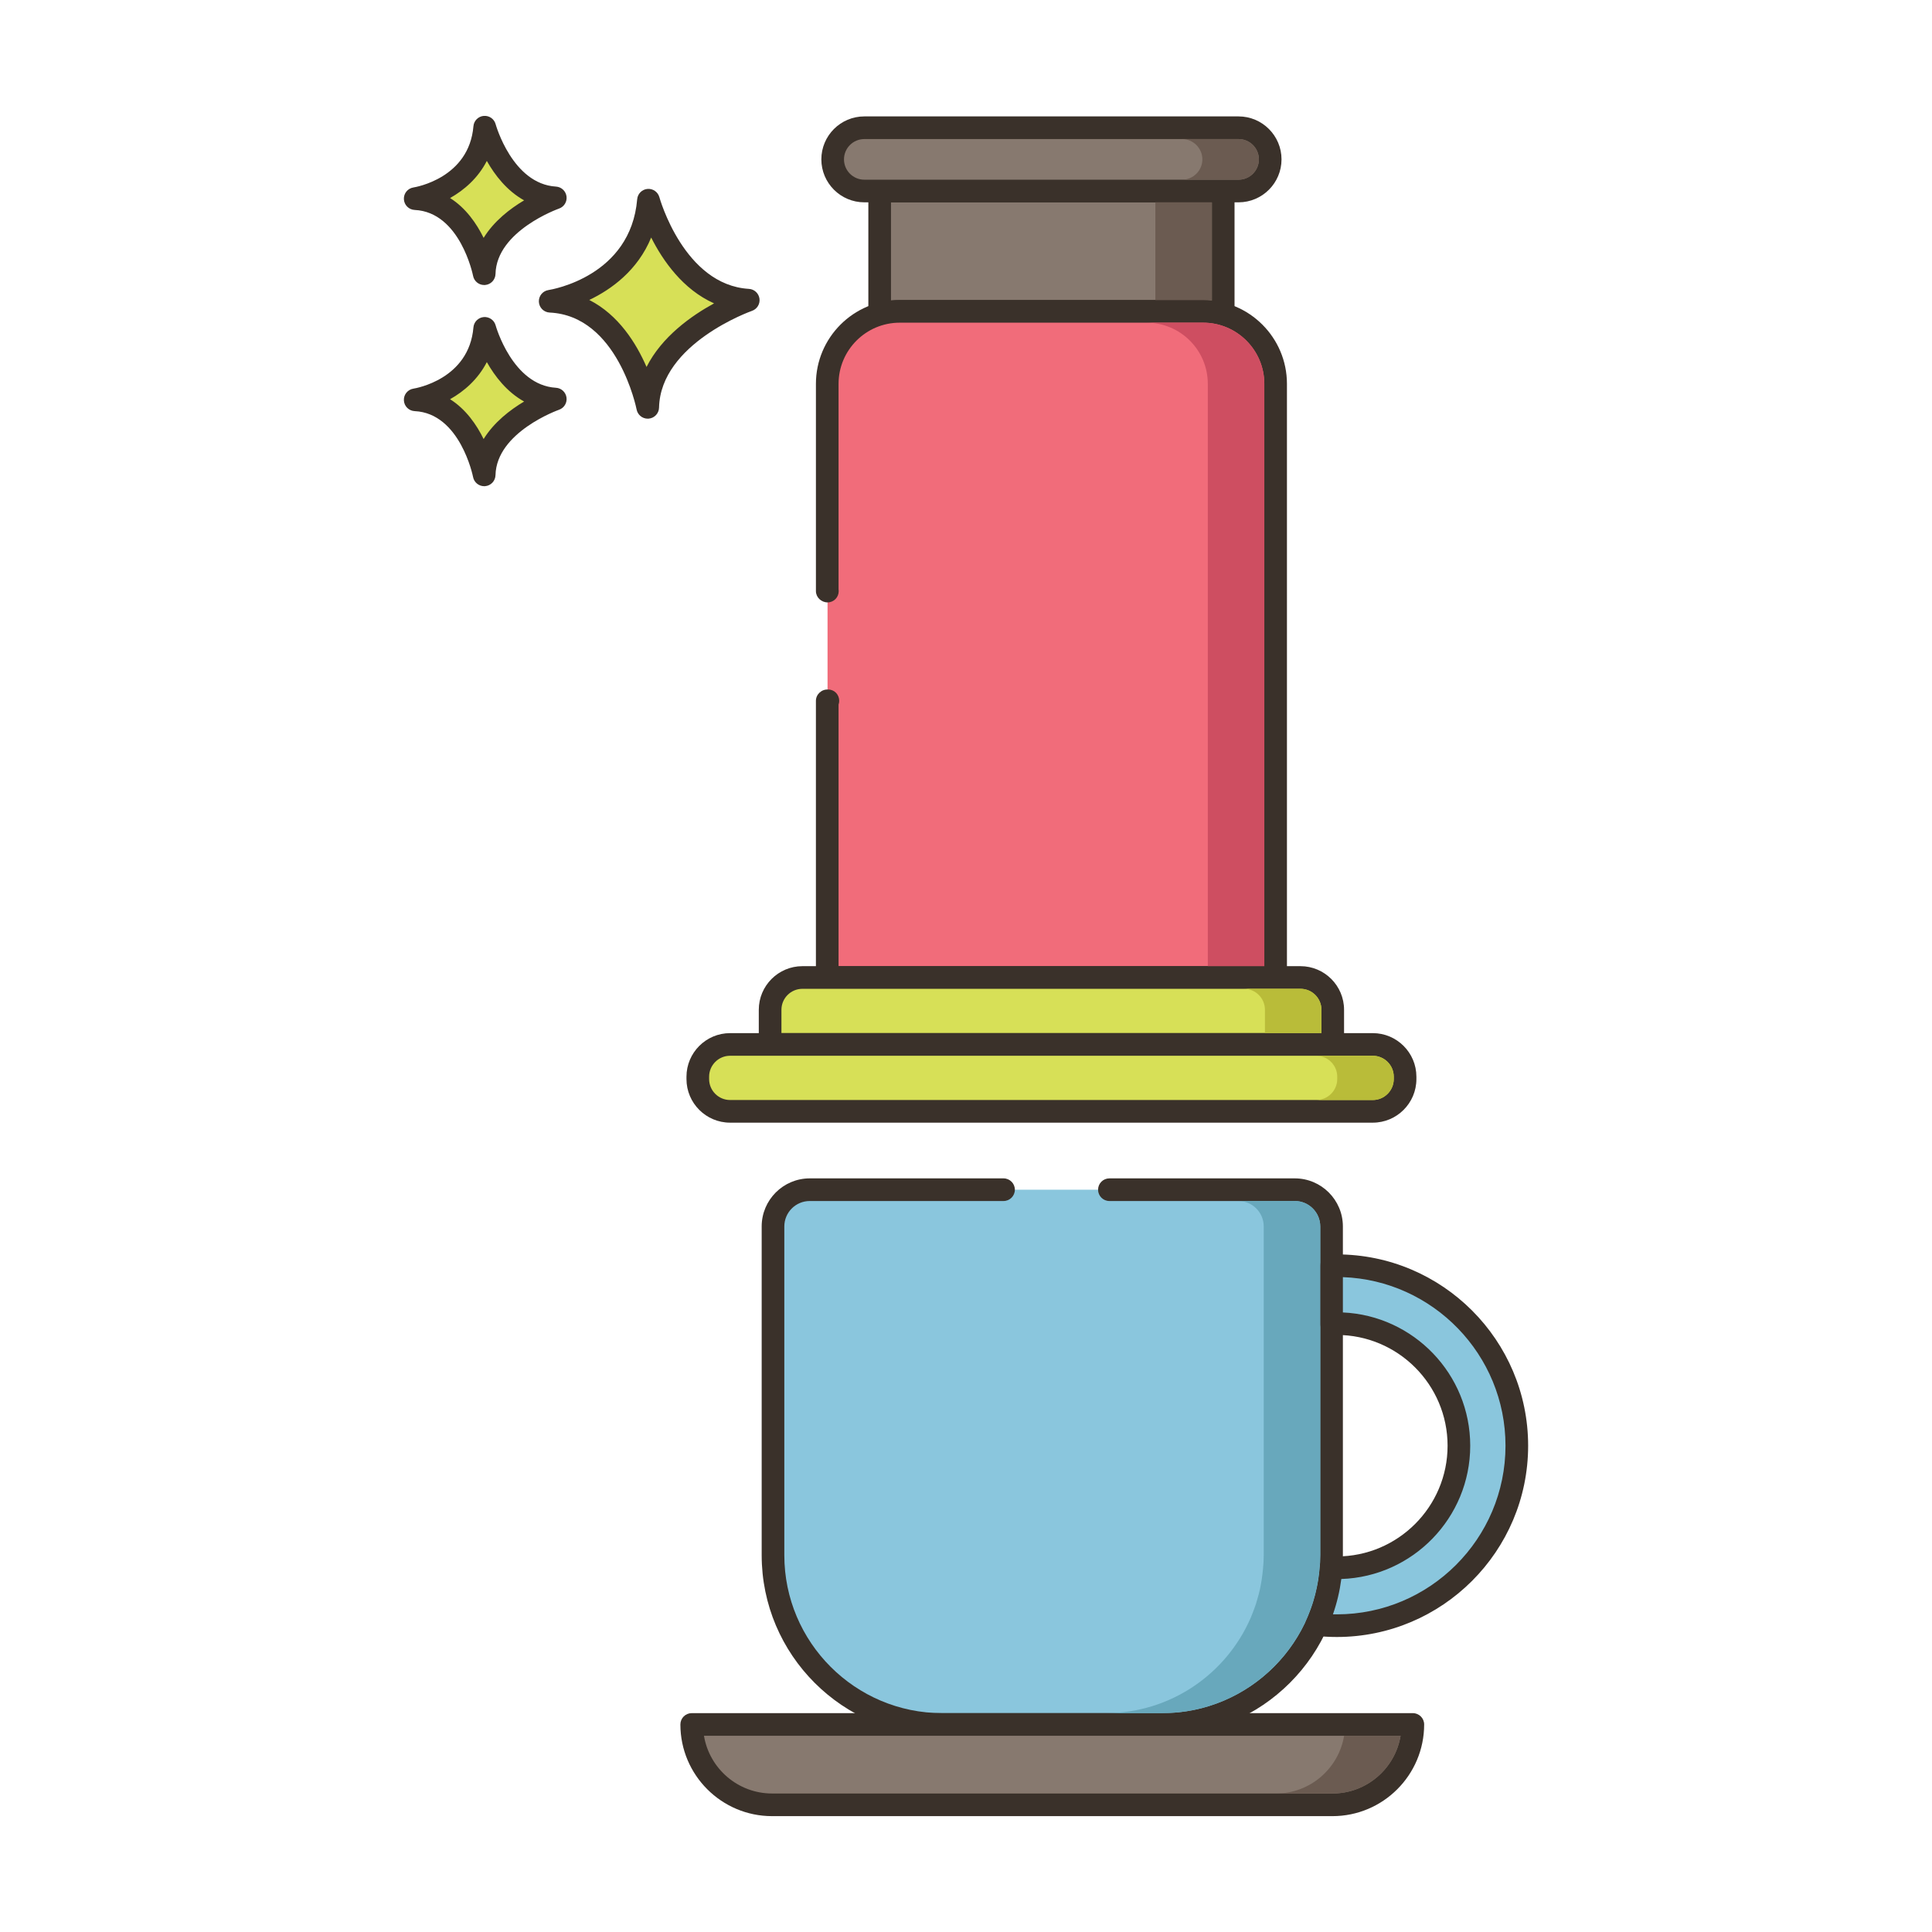 <?xml version="1.0" encoding="utf-8"?>
<!-- Generator: Adobe Illustrator 22.0.1, SVG Export Plug-In . SVG Version: 6.00 Build 0)  -->
<svg version="1.1" id="Layer_2" xmlns="http://www.w3.org/2000/svg" xmlns:xlink="http://www.w3.org/1999/xlink" x="0px" y="0px"
	 viewBox="0 0 256 256" style="enable-background:new 0 0 256 256;" xml:space="preserve">
<style type="text/css">
	.st0{fill:#3A312A;}
	.st1{fill:#D7E057;}
	.st2{fill:#FCE8CB;}
	.st3{fill:#8AC6DD;}
	.st4{fill-rule:evenodd;clip-rule:evenodd;fill:#FCE8CB;}
	.st5{fill:#F5978A;}
	.st6{fill:#87796F;}
	.st7{fill:#F16C7A;}
	.st8{fill:#68A8BC;}
	.st9{fill:#B9BC39;}
	.st10{fill:#CE4E61;}
	.st11{fill:#6B5B51;}
	.st12{fill:#CCAE8B;}
	.st13{fill-rule:evenodd;clip-rule:evenodd;fill:#F16C7A;}
</style>
<g>
	<g>
		<g>
			<path class="st1" d="M85.925,26.529c-0.974,11.564-13.024,13.389-13.024,13.389c10.347,0.487,12.925,14.059,12.925,14.059
				c0.221-9.677,13.321-14.202,13.321-14.202C89.333,39.188,85.925,26.529,85.925,26.529z"/>
		</g>
	</g>
	<g>
		<g>
			<path class="st0" d="M99.237,38.278c-8.605-0.516-11.833-12.025-11.864-12.142c-0.191-0.703-0.864-1.169-1.583-1.102
				c-0.725,0.066-1.298,0.642-1.359,1.367c-0.86,10.216-11.313,11.964-11.754,12.032c-0.763,0.116-1.313,0.791-1.273,1.561
				c0.04,0.771,0.657,1.385,1.427,1.421c9.028,0.426,11.499,12.719,11.523,12.844c0.137,0.711,0.759,1.217,1.472,1.217
				c0.042,0,0.084-0.002,0.126-0.005c0.764-0.064,1.357-0.693,1.375-1.46c0.195-8.509,12.192-12.777,12.313-12.819
				c0.675-0.234,1.092-0.914,0.994-1.622C100.534,38.862,99.951,38.321,99.237,38.278z M85.67,48.624
				c-1.356-3.131-3.709-6.908-7.587-8.877c2.931-1.405,6.409-3.913,8.202-8.273c1.551,3.071,4.2,6.881,8.334,8.723
				C91.612,41.837,87.697,44.602,85.67,48.624z"/>
		</g>
	</g>
	<g>
		<g>
			<path class="st1" d="M64.226,43.509c-0.689,8.179-9.212,9.47-9.212,9.47c7.318,0.344,9.142,9.944,9.142,9.944
				c0.156-6.844,9.422-10.045,9.422-10.045C66.637,52.463,64.226,43.509,64.226,43.509z"/>
		</g>
	</g>
	<g>
		<g>
			<path class="st0" d="M73.668,51.382c-5.766-0.346-7.972-8.187-7.994-8.266c-0.19-0.702-0.853-1.164-1.582-1.102
				c-0.726,0.065-1.299,0.643-1.36,1.368c-0.579,6.871-7.646,8.066-7.942,8.113c-0.763,0.116-1.313,0.791-1.273,1.561
				c0.04,0.771,0.657,1.385,1.427,1.421c6.035,0.284,7.724,8.645,7.739,8.727c0.135,0.713,0.759,1.22,1.472,1.22
				c0.042,0,0.083-0.002,0.125-0.005c0.765-0.063,1.358-0.693,1.376-1.461c0.13-5.709,8.331-8.633,8.412-8.661
				c0.676-0.233,1.094-0.913,0.996-1.622C74.967,51.966,74.382,51.425,73.668,51.382z M64.083,58.176
				c-0.924-1.885-2.34-3.947-4.447-5.279c1.856-1.041,3.697-2.63,4.871-4.917c1.057,1.874,2.654,3.955,4.941,5.225
				C67.598,54.305,65.459,55.943,64.083,58.176z"/>
		</g>
	</g>
	<g>
		<g>
			<path class="st1" d="M64.226,16.852c-0.689,8.179-9.212,9.471-9.212,9.471c7.318,0.344,9.142,9.944,9.142,9.944
				c0.156-6.845,9.422-10.045,9.422-10.045C66.637,25.806,64.226,16.852,64.226,16.852z"/>
		</g>
	</g>
	<g>
		<g>
			<path class="st0" d="M73.667,24.724c-5.766-0.345-7.972-8.186-7.993-8.265c-0.19-0.702-0.853-1.165-1.582-1.102
				c-0.726,0.065-1.299,0.643-1.36,1.368c-0.579,6.87-7.647,8.066-7.942,8.113c-0.763,0.116-1.313,0.791-1.273,1.561
				c0.04,0.771,0.657,1.385,1.427,1.421c6.035,0.284,7.724,8.645,7.739,8.727c0.135,0.713,0.759,1.22,1.473,1.22
				c0.041,0,0.083-0.002,0.125-0.005c0.765-0.063,1.358-0.693,1.376-1.461c0.13-5.709,8.331-8.634,8.412-8.662
				c0.677-0.234,1.094-0.913,0.996-1.622C74.967,25.308,74.382,24.766,73.667,24.724z M64.083,31.519
				c-0.924-1.885-2.341-3.947-4.447-5.279c1.856-1.042,3.697-2.63,4.871-4.917c1.057,1.874,2.654,3.954,4.941,5.224
				C67.598,27.646,65.459,29.286,64.083,31.519z"/>
		</g>
	</g>
	<g>
		<g>
			<path class="st6" d="M116.56,25.308v16.32c0.84-0.24,1.74-0.37,2.66-0.37h40.2c0.92,0,1.82,0.13,2.66,0.37v-16.32H116.56z"/>
		</g>
	</g>
	<g>
		<g>
			<path class="st0" d="M162.081,23.809h-45.52c-0.829,0-1.5,0.672-1.5,1.5v16.319c0,0.471,0.221,0.914,0.597,1.197
				c0.376,0.284,0.863,0.376,1.316,0.245c0.724-0.207,1.481-0.313,2.248-0.313h40.2c0.767,0,1.523,0.105,2.248,0.313
				c0.136,0.039,0.274,0.058,0.413,0.058c0.322,0,0.64-0.104,0.903-0.303c0.375-0.283,0.597-0.727,0.597-1.197V25.309
				C163.581,24.48,162.909,23.809,162.081,23.809z M160.581,39.817c-0.384-0.04-0.771-0.06-1.16-0.06h-40.2
				c-0.389,0-0.776,0.02-1.16,0.06V26.809h42.52V39.817z"/>
		</g>
	</g>
	<g>
		<g>
			<path class="st6" d="M164.116,16.925h-49.591c-2.315,0-4.193,1.877-4.193,4.192s1.877,4.192,4.193,4.192h49.591
				c2.315,0,4.192-1.877,4.192-4.192S166.431,16.925,164.116,16.925z"/>
		</g>
	</g>
	<g>
		<g>
			<path class="st0" d="M164.116,15.425h-49.591c-3.139,0-5.692,2.554-5.692,5.692s2.554,5.692,5.692,5.692h49.591
				c3.139,0,5.692-2.554,5.692-5.692S167.255,15.425,164.116,15.425z M164.116,23.81h-49.591c-1.484,0-2.692-1.208-2.692-2.692
				s1.208-2.692,2.692-2.692h49.591c1.484,0,2.692,1.208,2.692,2.692S165.601,23.81,164.116,23.81z"/>
		</g>
	</g>
	<g>
		<g>
			<path class="st7" d="M159.424,41.258h-40.207c-5.304,0-9.603,4.3-9.603,9.603v27.459c0.014,0,0.026-0.002,0.04-0.002v14.545
				c-0.014,0-0.026-0.002-0.04-0.002v36.66h59.413V50.862C169.027,45.558,164.728,41.258,159.424,41.258z"/>
		</g>
	</g>
	<g>
		<g>
			<path class="st0" d="M159.424,39.758h-40.206c-6.123,0-11.104,4.981-11.104,11.104v27.46c0,0.828,0.711,1.498,1.54,1.498
				s1.48-0.671,1.48-1.499c0-0.082-0.007-0.163-0.02-0.242V50.861c0-4.469,3.635-8.104,8.104-8.104h40.206
				c4.468,0,8.104,3.635,8.104,8.104v77.161h-56.414V93.352c0.055-0.152,0.085-0.315,0.085-0.485c0-0.829-0.626-1.499-1.455-1.499
				c-0.868-0.068-1.631,0.63-1.631,1.495v36.66c0,0.828,0.671,1.5,1.5,1.5h59.414c0.829,0,1.5-0.672,1.5-1.5V50.861
				C170.527,44.739,165.546,39.758,159.424,39.758z"/>
		</g>
	</g>
	<g>
		<g>
			<path class="st1" d="M172.317,129.523h-65.994c-2.363,0-4.279,1.916-4.279,4.279v4.585h74.551v-4.585
				C176.596,131.438,174.68,129.523,172.317,129.523z"/>
		</g>
	</g>
	<g>
		<g>
			<path class="st0" d="M172.317,128.022h-65.994c-3.186,0-5.779,2.592-5.779,5.778v4.586c0,0.828,0.671,1.5,1.5,1.5h74.551
				c0.829,0,1.5-0.672,1.5-1.5v-4.586C178.096,130.614,175.503,128.022,172.317,128.022z M175.096,136.887h-71.551v-3.086
				c0-1.532,1.247-2.778,2.779-2.778h65.994c1.532,0,2.778,1.246,2.778,2.778V136.887z"/>
		</g>
	</g>
	<g>
		<g>
			<path class="st1" d="M181.902,138.394H96.739c-2.363,0-4.279,1.916-4.279,4.279v0.307c0,2.363,1.916,4.279,4.279,4.279h85.162
				c2.363,0,4.279-1.916,4.279-4.279v-0.307C186.18,140.31,184.265,138.394,181.902,138.394z"/>
		</g>
	</g>
	<g>
		<g>
			<path class="st0" d="M181.902,136.895H96.739c-3.186,0-5.778,2.592-5.778,5.778v0.307c0,3.187,2.592,5.778,5.778,5.778h85.163
				c3.186,0,5.778-2.592,5.778-5.778v-0.307C187.68,139.486,185.088,136.895,181.902,136.895z M184.68,142.979
				c0,1.532-1.247,2.778-2.778,2.778H96.739c-1.532,0-2.778-1.246-2.778-2.778v-0.307c0-1.532,1.247-2.778,2.778-2.778h85.163
				c1.532,0,2.778,1.246,2.778,2.778V142.979z"/>
		</g>
	</g>
	<g>
		<g>
			<path class="st3" d="M171.571,157.641h-24.57h-14.027h-25.681c-2.688,0-4.867,2.179-4.867,4.867v43.56
				c0,12.389,10.043,22.432,22.432,22.432h29.15c12.389,0,22.432-10.043,22.432-22.432v-43.56
				C176.438,159.82,174.259,157.641,171.571,157.641z"/>
		</g>
	</g>
	<g>
		<g>
			<path class="st0" d="M171.571,156.141h-24.57c-0.829,0-1.5,0.672-1.5,1.5s0.671,1.5,1.5,1.5h24.57
				c1.857,0,3.368,1.511,3.368,3.367v43.561c0,11.542-9.39,20.932-20.932,20.932h-29.149c-11.542,0-20.932-9.39-20.932-20.932
				v-43.561c0-1.856,1.511-3.367,3.367-3.367h25.681c0.829,0,1.5-0.672,1.5-1.5s-0.671-1.5-1.5-1.5h-25.681
				c-3.511,0-6.367,2.856-6.367,6.367v43.561c0,13.196,10.736,23.932,23.932,23.932h29.149c13.196,0,23.932-10.735,23.932-23.932
				v-43.561C177.938,158.997,175.082,156.141,171.571,156.141z"/>
		</g>
	</g>
	<g>
		<g>
			<path class="st6" d="M91.655,228.5c0,5.881,4.768,10.648,10.648,10.648h48.979h7.818h17.459c5.881,0,10.649-4.768,10.649-10.648
				H91.655z"/>
		</g>
	</g>
	<g>
		<g>
			<path class="st0" d="M187.208,227H91.655c-0.829,0-1.5,0.672-1.5,1.5c0,6.698,5.45,12.148,12.148,12.148h74.256
				c6.699,0,12.149-5.45,12.149-12.148C188.708,227.672,188.037,227,187.208,227z M176.56,237.648h-74.256
				c-4.534,0-8.308-3.315-9.025-7.648h92.307C184.868,234.333,181.093,237.648,176.56,237.648z"/>
		</g>
	</g>
	<g>
		<g>
			<path class="st3" d="M177.135,167.714c-0.236,0-0.466,0.006-0.696,0.011v7.68c0.23-0.011,0.461-0.017,0.696-0.017
				c8.919,0,16.177,7.258,16.177,16.177c0,8.913-7.258,16.171-16.177,16.171c-0.252,0-0.504-0.006-0.756-0.022
				c-0.192,2.669-0.855,5.213-1.908,7.542c0.872,0.104,1.765,0.154,2.664,0.154c13.151,0,23.851-10.7,23.851-23.845
				C200.986,178.414,190.286,167.714,177.135,167.714z"/>
		</g>
	</g>
	<g>
		<g>
			<path class="st0" d="M177.135,166.214c-0.213,0-0.423,0.005-0.728,0.011c-0.816,0.018-1.468,0.684-1.468,1.5v7.681
				c0,0.41,0.168,0.802,0.464,1.085c0.296,0.282,0.687,0.424,1.106,0.413c0.208-0.01,0.415-0.015,0.626-0.015
				c8.093,0,14.677,6.584,14.677,14.677c0,8.09-6.584,14.671-14.677,14.671c-0.219,0-0.438-0.005-0.658-0.02
				c-0.829-0.049-1.536,0.567-1.595,1.39c-0.176,2.444-0.774,4.811-1.778,7.032c-0.197,0.436-0.174,0.938,0.06,1.355
				c0.235,0.416,0.654,0.695,1.128,0.752c0.908,0.108,1.864,0.164,2.843,0.164c13.979,0,25.351-11.369,25.351-25.345
				C202.486,177.587,191.113,166.214,177.135,166.214z M177.135,213.91c-0.171,0-0.342-0.002-0.511-0.006
				c0.527-1.516,0.898-3.08,1.108-4.678c9.472-0.316,17.08-8.117,17.08-17.661c0-9.478-7.497-17.237-16.873-17.659v-4.678
				c11.953,0.425,21.547,10.281,21.547,22.337C199.486,203.887,189.459,213.91,177.135,213.91z"/>
		</g>
	</g>
	<g>
		<g>
			<path class="st11" d="M153.091,26.808v12.95h6.33c0.39,0,0.77,0.02,1.15,0.06h0.01v-13.01H153.091z"/>
		</g>
	</g>
	<g>
		<g>
			<path class="st11" d="M164.12,18.428h-7.49c1.48,0,2.69,1.21,2.69,2.69s-1.21,2.69-2.69,2.69h7.49c1.48,0,2.69-1.21,2.69-2.69
				S165.6,18.428,164.12,18.428z"/>
		</g>
	</g>
	<g>
		<g>
			<path class="st10" d="M159.42,42.758h-7.49c4.47,0,8.11,3.63,8.11,8.1v77.16h7.49v-77.16
				C167.531,46.388,163.891,42.758,159.42,42.758z"/>
		</g>
	</g>
	<g>
		<g>
			<path class="st9" d="M172.32,131.018h-7.49c1.53,0,2.78,1.25,2.78,2.78v3.09h7.49v-3.09
				C175.1,132.268,173.85,131.018,172.32,131.018z"/>
		</g>
	</g>
	<g>
		<g>
			<path class="st9" d="M181.901,139.898h-7.49c1.53,0,2.78,1.24,2.78,2.77v0.31c0,1.53-1.25,2.78-2.78,2.78h7.49
				c1.53,0,2.78-1.25,2.78-2.78v-0.31C184.68,141.138,183.43,139.898,181.901,139.898z"/>
		</g>
	</g>
	<g>
		<g>
			<path class="st8" d="M171.57,159.138h-7.49c1.86,0,3.37,1.51,3.37,3.37v43.56c0,0.63-0.04,1.26-0.1,1.88
				c-0.02,0.24-0.05,0.47-0.08,0.71c-0.05,0.44-0.12,0.87-0.2,1.3c-0.04,0.22-0.09,0.44-0.13,0.66c-0.1,0.44-0.21,0.87-0.34,1.29
				c-0.06,0.21-0.12,0.42-0.18,0.62c-0.14,0.42-0.3,0.84-0.46,1.25c-0.08,0.2-0.16,0.4-0.24,0.6c-3.22,7.42-10.61,12.62-19.2,12.62
				h7.49c8.58,0,15.97-5.2,19.2-12.62c0.08-0.2,0.16-0.4,0.24-0.6c0.16-0.41,0.32-0.83,0.46-1.25c0.06-0.2,0.12-0.41,0.18-0.62
				c0.13-0.42,0.24-0.85,0.33-1.29c0.05-0.22,0.1-0.44,0.14-0.66c0.08-0.43,0.15-0.86,0.2-1.3c0.03-0.24,0.06-0.47,0.08-0.71
				c0.06-0.62,0.1-1.25,0.1-1.88v-43.56C174.94,160.648,173.43,159.138,171.57,159.138z"/>
		</g>
	</g>
	<g>
		<g>
			<path class="st11" d="M178.1,229.998c-0.72,4.34-4.5,7.65-9.03,7.65h7.49c4.53,0,8.31-3.31,9.02-7.65H178.1z"/>
		</g>
	</g>
</g>
</svg>
